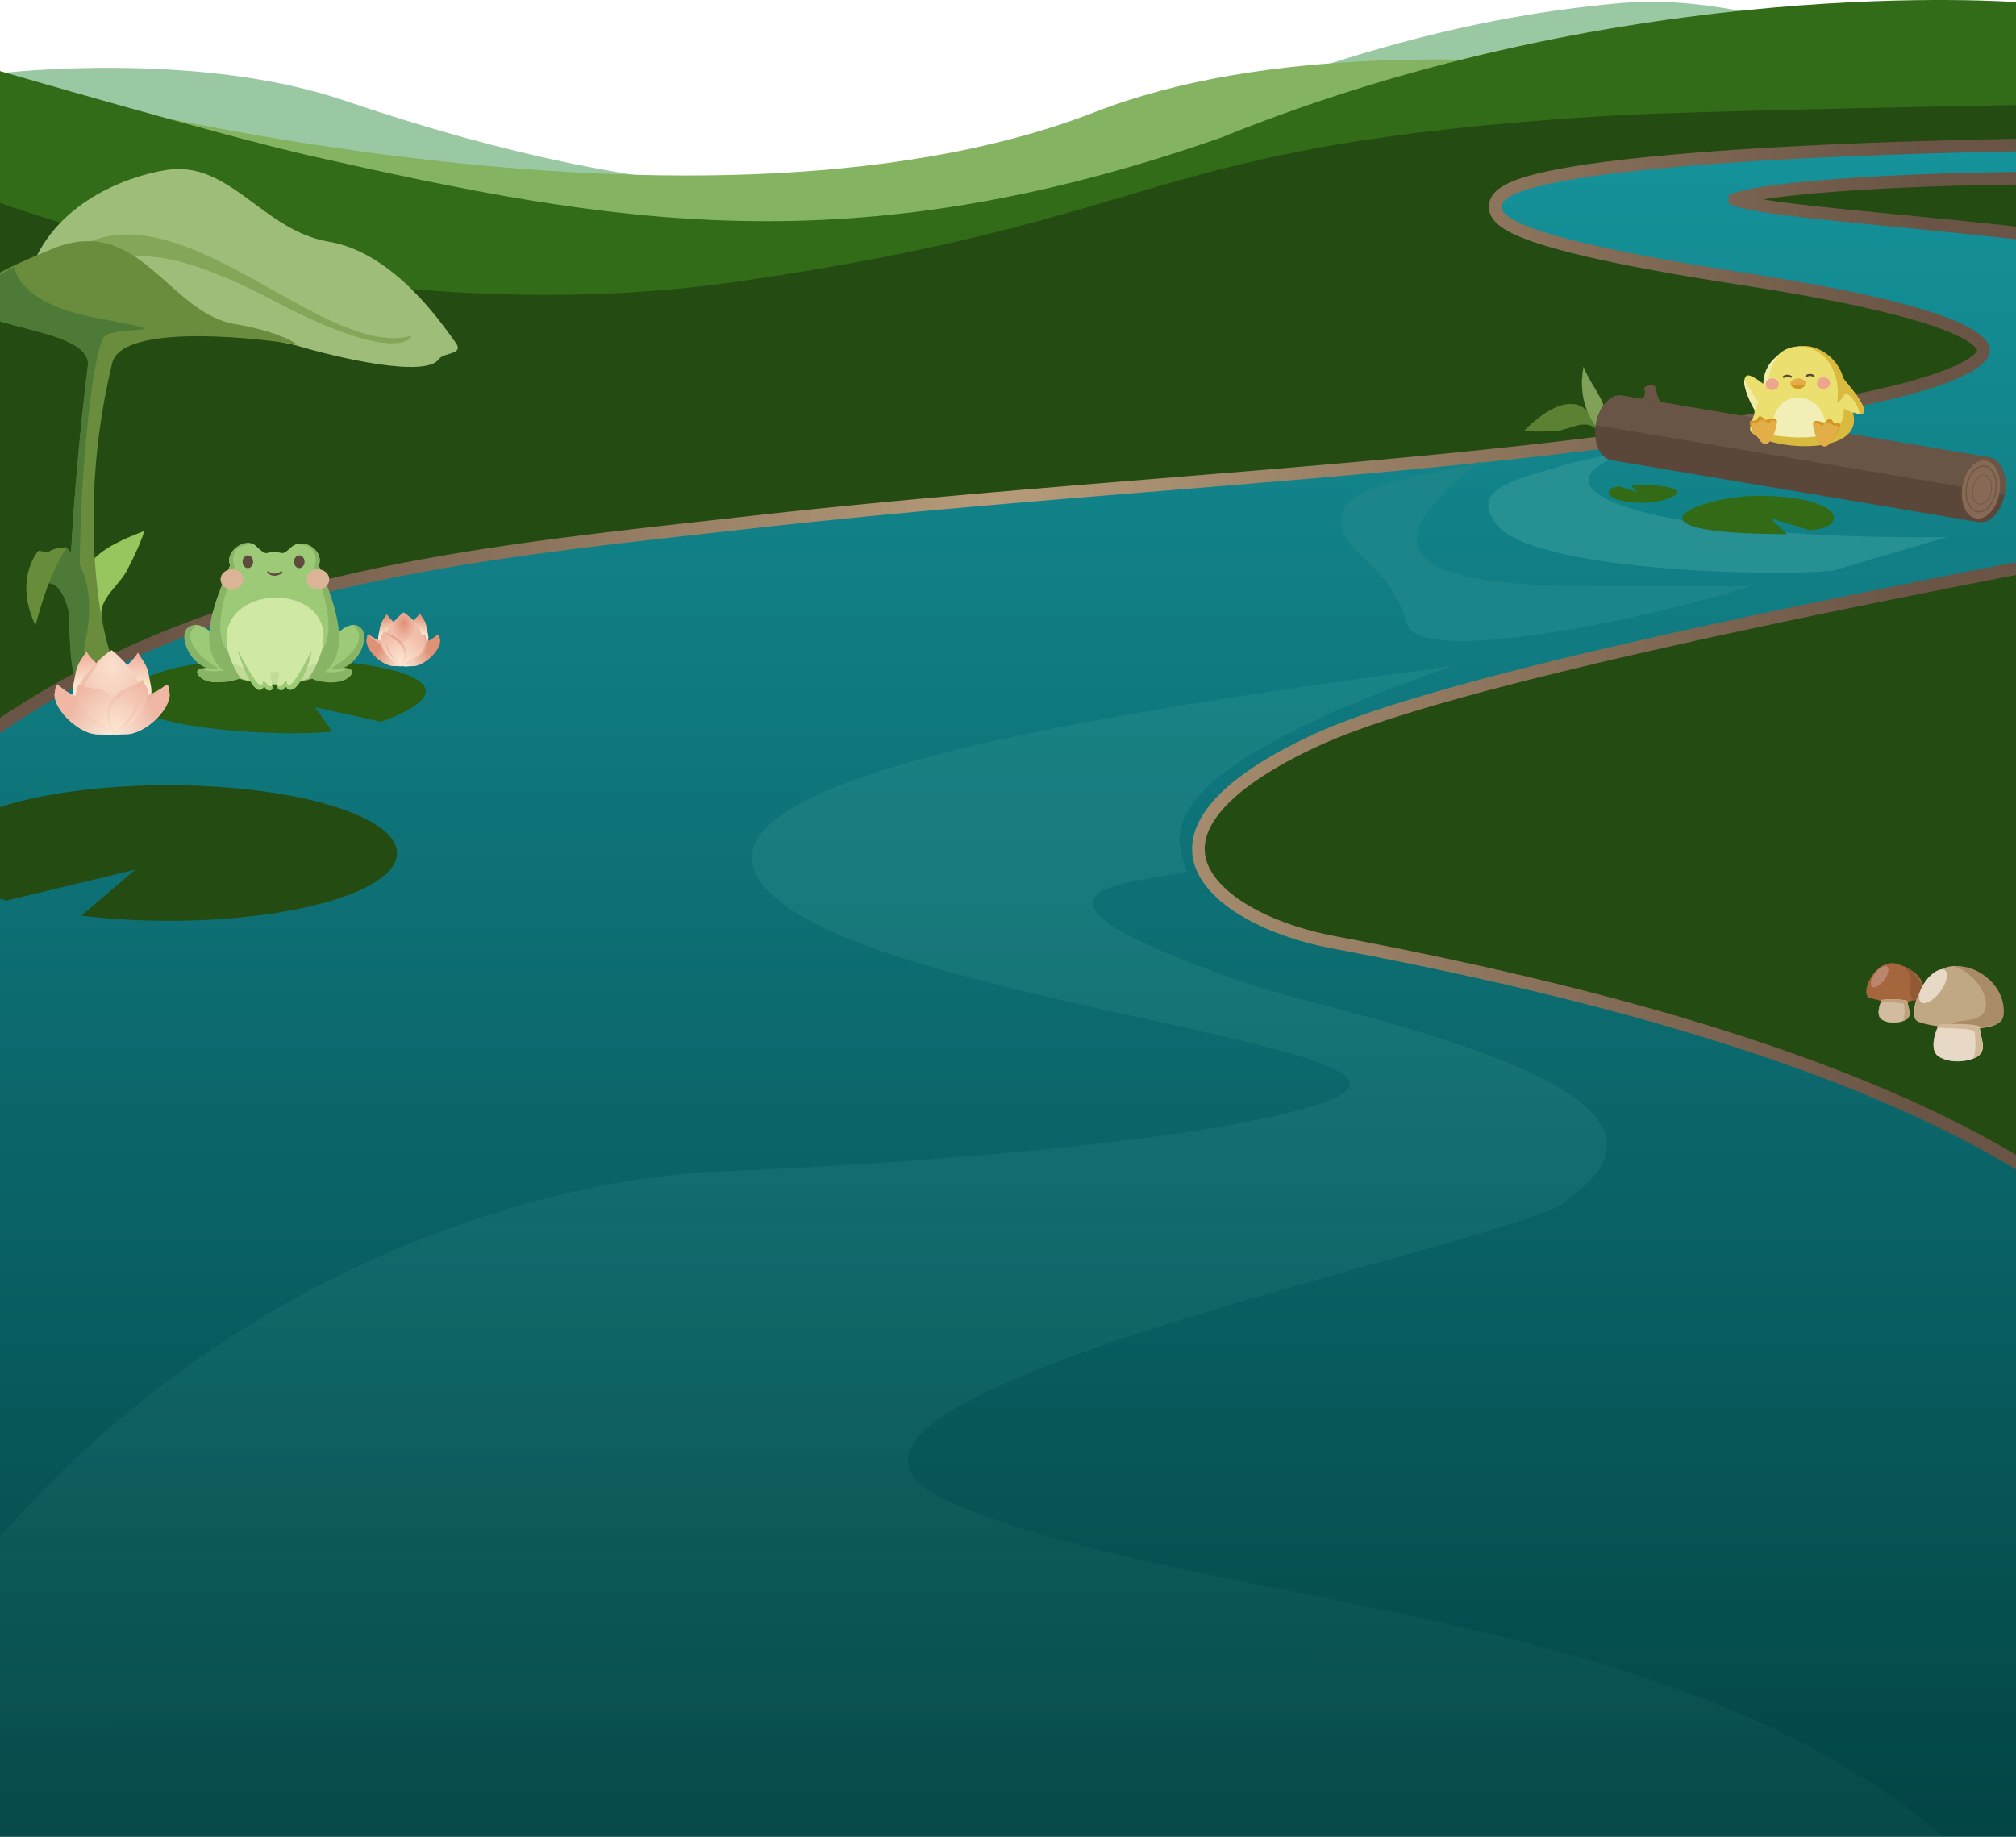 <svg xmlns="http://www.w3.org/2000/svg" fill="none" viewBox="0 0 1440 1312"><g clip-path="url(#a)"><path d="M245.5 71.66C141 36.16 3.5 51.975 3.5 51.975V300.66l1439-14.5V83.66S1282-8.84 1158 2.16c-342.233 30.36-429.132 233.71-912.5 69.5Z" fill="#9AC8A3"/><path d="M782.5 79.89c240.27-93.547 660 17.718 660 17.718V337.16L1 337.161V56.967S489 194.16 782.5 79.889Z" fill="#84B462"/><path d="M872.552 98.15C1164.57-20.33 1441 1.6 1441 1.6V314H-5V49.321s162.869 47.55 228.184 62.282c213.105 48.07 383.991 79.522 649.368-13.453Z" fill="#336C18"/><path d="M1144.86 82.92C1205.94 79.075 1442 75 1442 75v864.5H-5V143.065s256.514 98.295 533.952 57.778c312.551-45.645 282.059-96.901 615.908-117.922Z" fill="#244B11"/><path d="m1626.6 109.373 2.48-6.103-6.59-.093c-154.37-2.195-359.46 2.487-470.8 16.291-27.79 3.445-50.07 7.495-64.3 12.258-6.97 2.333-12.73 5.061-16.08 8.496-1.76 1.804-3.16 4.114-3.32 6.908-.17 2.818.96 5.309 2.62 7.359 3.12 3.871 9.01 7.306 16.92 10.583 8.1 3.36 19.03 6.831 32.99 10.433 27.93 7.209 68.45 15.059 123.74 23.597 86.41 13.342 134.07 25.91 156.78 37.12 5.63 2.78 9.51 5.372 12.02 7.711 2.51 2.341 3.4 4.187 3.63 5.493.4 2.302-1.04 5.667-7.47 10.043-6.09 4.148-15.16 8.115-25.85 11.777-10.62 3.639-22.56 6.883-34.2 9.678-17.9 4.297-34.84 7.476-45.16 9.41-3.13.588-5.65 1.061-7.4 1.416-105.59 21.395-228.63 34.204-358.727 45.407-36.027 3.102-72.599 6.082-109.483 9.087-96.215 7.838-194.559 15.849-290.935 26.671-9.26 1.04-18.496 2.067-27.709 3.09-248.821 27.652-479.624 53.302-658.819 283.488-45.623 58.606-145.727 194.354-235.238 330.396-44.752 68.021-86.906 136.181-118.286 194.861-15.689 29.33-28.722 56.36-38.043 79.86-9.287 23.41-15.03 43.66-15.864 59.31l-.252 4.74H1504.47l.84-3.43 78.06-320 .22-.91-.15-.92c-8.87-51.699-40.9-95.794-86.41-133.335-45.51-37.537-104.83-68.791-168.99-94.815-128.33-52.048-276.96-83.526-375.747-102.253-22.251-4.218-43.361-11.434-60.14-20.86-16.876-9.481-28.834-20.89-33.696-33.223-4.705-11.936-3.102-25.621 9.117-40.912 12.386-15.497 35.526-32.368 73.259-49.702 37.542-17.245 105.657-36.652 188.467-56.471 82.67-19.788 179.59-39.9 274.48-58.614 70.55-13.913 139.95-27.048 201.52-38.701 21.24-4.02 41.55-7.864 60.65-11.503 74.32-14.156 130.67-25.255 152.3-31.529l2.97-.86.26-3.076c1.88-21.8-6.11-40.707-21.09-56.933-14.89-16.118-36.74-29.675-62.96-41.207-52.45-23.068-123.72-38.586-195.89-49.743-66.94-10.349-134.98-16.992-190.01-22.363-4.36-.425-8.63-.842-12.81-1.253-28.58-2.802-52.95-5.283-71.05-7.83-9.05-1.275-16.42-2.551-21.9-3.867-2.69-.646-4.84-1.281-6.47-1.898a36.32 36.32 0 0 1 1.82-.638c6.15-1.976 16.49-3.87 30.22-5.591 27.31-3.422 66.87-6.022 110.2-7.541 86.76-3.042 187.75-1.722 234.86 5.781l5.21.83v-13.664l4.99-12.256Z" fill="url(#b)" stroke="url(#c)" stroke-width="9"/><path d="m1033.04 476.333 4.96-.676c-227.501 78.504-197.501 124.504-190 147.002-27.501 7.5-160.001 10 44.5 80.381 61.999 21.338 344.77 72.96 227 153.62-13.95 27.842-616.508 141.934-438.282 217.5 252.282 107 812.842 52.59 856.782 549.5-373.02 24.52-2214.771 323.51-1563.5-495.5 182.499-229.5 424.476-286.97 540.499-291.5 121.183-4.73 354.823-20.66 434-50.5C1044.5 750.158 661 718.658 562 647.656c-125.476-89.991 250.311-141.228 471.04-171.323Z" fill="url(#d)" fill-opacity=".1"/><path d="M73.25 443.847c-4.923-14.649 10.435-24.131 16.725-35.295 8.149-15.276 12.098-25.848 13.055-29.224-14.728 6.161-69.53 23.832-29.78 64.519Z" fill="#97C65F" stroke="#97C65F" stroke-width=".159"/><path d="M313.616 256.433c-9.585 13.888-72.782-.897-103.183-10.025C99 224.16 68.584 172.07 23 190.16c17.116-43.768 63.955-63.562 95.496-68.697 45.562-7.418 68.798 43.158 116.504 51.197 47.706 8.04 82.528 61.522 90.108 71.547 7.195 9.516-8.163 7.233-11.492 12.226Z" fill="#9EBD78"/><path d="M55.7 176.725c74.575-43.28 176.047 80.687 238.398 63.082-3.01 7.604-26.879 12.931-97.979-24.71-71.099-37.641-98.379-33.585-110.736-29.466L55.7 176.725Z" fill="#83A658"/><path d="M80.153 259.368c-23.668 97.609-10.608 182.072-.746 208.968l-26.883 12.07c-8.412-41.86 3.504-164.8 10.514-221.038-2.34-41.123-169.589-23.675-24.94-81.911 61.954-24.942 82.84 47.458 131.057 54.282 24.647 4.107 39.122 11.329 43.279 14.426-41.486-6.684-126.021-13.4-132.28 13.203Z" fill="#698C3D"/><path d="M10.09 190.629c2.684 12.702 16.645 28.475 58.184 36.349 41.585 7.882 38.976 8.054 28.17 8.766-8.089.533-20.77 1.368-22.944 5.967C61.783 266.5 50.064 423.37 61.856 474.368l-9.485 6.295c-8.411-41.86 3.505-164.8 10.514-221.037-1.917-33.689-142.726-21.573-52.796-68.997Z" fill="#4D7B37" fill-rule="evenodd" clip-rule="evenodd"/><path d="M46.943 390.705c-1.672-1.953-17.61 21.507-19.42 28.674-.06.044-.07.074-.02.082l.02-.082c23.923-17.237 27.39 52.569 25.323 64.224 12-26.489 18.743-71.783-5.903-92.898Z" fill="#4D7B37"/><path d="M34.556 394.512c2.208-2.75 10.604-3.715 12.866-3.297-11.534 18.429-17.084 37.284-22.089 55.401-14.579-30.334-.625-50.39 2.202-53.214l7.021 1.11Z" fill="#678D3A"/><path d="m1178.78 318.16-59.99 13.38c-27.68 9.551-74.45 15.643-47.91 45.053 26.54 29.41 183.47 35.996 237.9 31.094l82.22-24.085c-202 2.558-328.07-34.558-212.22-65.442Z" fill="#269092"/><path d="M1137.93 418.669H1250c-39.73 14.257-235.46 61.694-245.3 26.491-13.7-49-51.7-47.5-45.699-79.5 3.954-21.096 79.959-29.218 98.499-36-94.382 71.919-29.54 89.009 80.43 89.009Z" fill="#1B8589"/><path d="M1276.49 381.5c-125.99 0-64.63-27.34-20.49-27.34 61 0 66 23 36.41 24.522l-27.91-8.522 11.99 11.34Zm-112.35-35.34c56.94 0 29.21 13 9.26 13-27.57 0-29.83-10.936-16.46-11.66l12.62 4.052-5.42-5.392Z" fill="#326A16"/><path d="M1335.18 712.464c-6.32-2.546 3.39-26.617 18.58-24.15C1385 697 1380 726 1335.18 712.464Z" fill="#A5663D" stroke="#A5663D" stroke-width=".324"/><path d="M1362.32 715.011c-3.88-1.432-13.66-1.101-18.06-.756-1.74 3.528-4.17 11.252 0 13.925 5.21 3.343 13.44 2.348 17.22 0 4.73-2.935 1.02-8.969.84-13.169Z" fill="#D1BC9F" stroke="#D1BC9F" stroke-width=".324"/><path d="M1337.25 704.79c-1.79-1.34-.85-5.642 2.11-9.609 2.96-3.966 6.81-6.095 8.61-4.754 1.8 1.34.85 5.642-2.11 9.608-2.96 3.967-6.81 6.096-8.61 4.755Z" fill="#BC856D"/><path d="M1343.69 715.633c5.28.123 15.93.59 16.22 1.475.37 1.102 1.1 9.889-.71 12.142.86-.307 1.64-.669 2.28-1.07 3.78-2.347 2.07-7.957 1.52-9.15-.45-.955-.64-3.077-.68-4.019-3.88-1.432-13.66-1.101-18.06-.756-.19.388-.39.826-.59 1.302.01.025.01.051.02.076Z" fill="#BFA27A" fill-rule="evenodd" clip-rule="evenodd"/><path d="M1366.64 714.873c15.43-2.375 1.81-21.646-6.64-24.873 3.32 5.129 6.04 7.344 4.65 14.37-.74 3.711-.26 8.016 1.99 10.503Z" fill="#905A37" fill-rule="evenodd" clip-rule="evenodd"/><path d="M1430.84 725.785c-1.63 14.533-50.39 8.254-60.68 4.038-10.19-4.169 5.44-43.571 29.89-39.533 24.45 4.038 32.2 22.99 30.79 35.495Z" fill="#C1A884"/><path d="M1413.68 733.507c-6.18-2.281-21.75-1.753-28.76-1.204-2.76 5.617-6.64 17.916 0 22.177 8.3 5.32 21.42 3.73 27.43 0 7.51-4.667 1.64-14.29 1.33-20.973Z" fill="#E8D9C6" stroke="#E8D9C6" stroke-width=".48"/><path d="M1372.18 715.898c-2.86-2.135-1.35-8.985 3.36-15.301 4.71-6.315 10.85-9.705 13.71-7.571 2.86 2.134 1.36 8.985-3.35 15.3-4.72 6.316-10.85 9.706-13.72 7.572Z" fill="#E8D9C6"/><path d="M1395.23 690.248c19.59 5.074 35.2 35.582 11.12 38.348-9.41 1.081-12.74 2.192-12.3 3.192 9.1-.13 35.53 6.412 37.04-6.819 2.21-19.182-17.12-36.445-35.86-34.721Z" fill="#A98C65" fill-rule="evenodd" clip-rule="evenodd"/><path d="M1384.2 734.089c8.5.199 25.63.957 26.1 2.393.59 1.788 1.77 16.048-1.15 19.698 11.29-3.981 5.37-14.205 5.02-23.098-6.25-2.324-21.98-1.786-29.06-1.227-.31.625-.63 1.332-.94 2.1l.03.134Z" fill="#D0B898" fill-rule="evenodd" clip-rule="evenodd"/><path d="M1140.68 306.894c-8.18-8.508-19-.271-28.4.719-12.56.993-20.75.413-23.28 0 9.84-10.448 41-36.453 51.68-.719Z" fill="#5D8133" stroke="#678D3A" stroke-width=".187"/><path d="M1131.15 262.16c-4.87 25.099 6.9 41.791 13.4 47l4.45-7.218c-1-6.267-3.11-11.648-4.06-13.534-3.75-9.274-10.27-16.648-13.79-26.248Z" fill="#80A157" stroke="#80A157" stroke-width=".113"/><path d="m1420.98 326.756-262.53-44.251-.01.005c-8.14-1.178-16.41 7.973-18.54 20.595-2.13 12.621 2.69 23.978 10.77 25.535l-.01.066 263.06 44.339.01-.075c8.08 1.008 16.24-8.099 18.35-20.621 2.11-12.522-2.61-23.8-10.58-25.497v-.008l-.31-.054-.11-.018c-.03-.005-.06-.011-.1-.016Z" fill="#5B4739" fill-rule="evenodd" clip-rule="evenodd"/><path d="m1139.81 303.659 292.17 49.245c.03-.183.07-.367.1-.551 2.11-12.523-2.61-23.8-10.58-25.497v-.008l-.32-.054-.1-.018c-.03-.006-.07-.011-.1-.016l-262.54-44.251v.005c-8.15-1.178-16.42 7.973-18.54 20.595l-.09.55Z" fill="#695546" fill-rule="evenodd" clip-rule="evenodd"/><path d="M1411.47 370.323c-7.31-1.232-11.67-11.484-9.75-22.899 1.93-11.415 9.41-19.671 16.72-18.439 7.31 1.231 11.67 11.484 9.75 22.899-1.93 11.415-9.41 19.67-16.72 18.439Z" fill="#876A55"/><path d="M1182.94 278.169c.58 4.612 2.44 7.935 3.3 9.02l-15.16-2.556c4.63.781 4.14-4.944 3.31-7.904 2.61-1.442 7.96-3.173 8.55 1.44Z" fill="#695546"/><path d="M1247.61 268.433c-4.96 3.436 2.3 18.491 6.55 25.589l7.84-17.862c-2.9-2.249-11.85-9.545-14.39-7.727Z" fill="#EBDF6F"/><path d="M1330.4 295.166c3.9-4.152-9.79-19.961-15.73-26.397l-5.1 19.651c3.39 1.809 18.84 8.931 20.83 6.746Z" fill="#EBDF6F" stroke="#EBDF6F" stroke-linecap="round" stroke-width=".42"/><path d="M1285.44 247.523c-19.98.956-21.46 18.629-26.28 27.855l-5.76 11.39v9.106c-1.31 3.139-4.55 10.256-2.26 12.768 10 8.581 30.83 7.326 41.22 7.326 9.53 0 13.06-1.556 20.63-3.314 4.2-1.972 12.92-14.768 10.1-25.886-1.69-6.639-3.15-9.455-10.1-22.187-1.88-3.457-9.49-17.921-27.55-17.058Z" fill="#EBDF6F" stroke="#EBDF6F" stroke-width=".42"/><path d="M1288.88 275.865c-2.55 2.472-5.77 2.693-8.92.178-1.04-.83-.27-2.239 1.12-2.251l6.55-.055c1.31-.01 2.14 1.262 1.25 2.128Z" fill="#D39724"/><path d="M1246 271.16c-1.14 5.652 5.37 18.996 7.5 22l2.21-5.963c-2.78-4.368-9.76-15.766-9.71-16.037Z" fill="#F3ECA8"/><path d="M1289.3 272.446c-3.06-2.706-6.7-2.726-9.95.474-.94.918-.05 2.266 1.33 2.185l7.53-.439c1.31-.077 2.02-1.393 1.09-2.22Z" fill="#E3AE47" stroke="#E3AE47" stroke-linecap="round" stroke-width=".42"/><path d="M1279.25 269.098c-.96-.56-3.34-1.31-5.19.175m21.35-.743c-.95-.56-3.34-1.309-5.19.177" stroke="#5B4739" stroke-linecap="round" stroke-width="1.46"/><path d="M1302.65 277.813c-2.6.089-4.77-1.705-4.85-4.007-.08-2.301 1.96-4.238 4.56-4.326 2.6-.088 4.77 1.706 4.85 4.007.08 2.301-1.96 4.238-4.56 4.326Z" fill="#EDA58D"/><path d="M1307.51 314.9c-3.23-14.07-6.25-31.791-24.63-30.718-15.78.922-17.98 18.704-17.93 30.08 13.29 3.188 28.99 2.387 42.56.638Z" fill="#F1EFB5" fill-rule="evenodd" clip-rule="evenodd"/><path d="M1287 247.16c18.57 2.638 27.66 20.047 25.44 38.887-.61 5.187 2.83-2.04 9.39-9.245-2.23-2.672-3.33-3.642-5.33-7.142-3.17-12.46-16.12-23.362-29.5-22.5Zm-36.08 60.892c.11.341.28.643.49.898 14.47 13.345 80.86 16.811 72.09-14.29-1.82-.099-6.65-3.787-6.58-2.096.18 5.252 1.05 29.857-66 15.488Z" fill="#D9BA3F" fill-rule="evenodd" clip-rule="evenodd"/><path d="M1251.25 300.483c-4.38-.039 2.65 10.114 6.7 15.195 7.24 6.545 11.13-11.516 11.3-13.658.49-6.218-7.53-1.083-8.64-2.253-1.73-1.829-2.26-2.291-3.92-2.034-1.65.257.02 2.799-5.44 2.75Z" fill="#E3AE47"/><path d="M1256.59 313.925c-4.04-5.35-9.26-13.477-5.34-13.442 5.75 1.785 3.07-7.323 9.36-.716 1.54 1.621 7.53-4.131 8.61 1.614-.81-.55-1.83-.895-2.61-1.12-1.6-.458-2.95 3.122-4.68 1.291-3.97-4.198-4.88.756-9.37.716-3.5-.031.3 6.458 4.03 11.657Z" fill="#D39724" fill-rule="evenodd" clip-rule="evenodd"/><path d="M1313.02 302.316c4.38-.039-2.65 10.113-6.7 15.194-7.24 6.545-11.13-11.516-11.3-13.658-.49-6.218 7.53-1.083 8.64-2.252 1.73-1.829 2.26-2.292 3.92-2.035 1.65.257-.02 2.8 5.44 2.751Z" fill="#E3AE47"/><path d="M1307.68 315.757c4.04-5.35 9.26-13.477 5.34-13.442-5.75 1.785-3.07-7.323-9.36-.716-1.54 1.621-7.52-4.131-8.61 1.614.81-.55 1.83-.895 2.61-1.12 1.6-.458 2.96 3.123 4.68 1.291 3.97-4.198 4.88.756 9.37.716 3.5-.031-.3 6.458-4.03 11.657Z" fill="#D39724" fill-rule="evenodd" clip-rule="evenodd"/><path d="m1259.5 274.16 3.49 3.618c-.32-6.147 1.07-18.344 9.01-25.118-9.38 5.322-12.5 14.808-12.5 21.5Z" fill="#F3ECA8" fill-rule="evenodd" clip-rule="evenodd"/><path d="M1265.99 278.653c-2.6.088-4.77-1.706-4.85-4.007-.08-2.301 1.97-4.238 4.56-4.326 2.6-.088 4.77 1.706 4.85 4.007.08 2.301-1.96 4.238-4.56 4.326Z" fill="#EDA58D"/><path d="M1319.44 273.969c1.34 1.577 19.56 23.191 9.09 21.412-4.44-14.407-12.48-16.331-16-15.458l6.91-5.954Z" fill="#D9BA3F" fill-rule="evenodd" clip-rule="evenodd"/><path d="M1404.75 347.446c-.76 4.547-.25 8.843 1.17 12.108 1.42 3.271 3.72 5.45 6.51 5.918 2.79.468 5.68-.843 8.08-3.472 2.41-2.625 4.29-6.521 5.05-11.068.77-4.547.26-8.844-1.16-12.109-1.42-3.27-3.72-5.449-6.51-5.917-2.8-.468-5.68.843-8.09 3.472-2.4 2.625-4.28 6.52-5.05 11.068Z" stroke="#5B4739" stroke-opacity=".5" stroke-width=".924"/><path d="M1409.12 348.6c-.48 2.902-.16 5.644.75 7.728.9 2.087 2.37 3.478 4.15 3.777 1.78.299 3.62-.538 5.16-2.216 1.54-1.675 2.74-4.161 3.22-7.063.49-2.903.16-5.645-.74-7.728-.91-2.088-2.37-3.479-4.16-3.777-1.78-.299-3.62.538-5.16 2.216-1.53 1.675-2.73 4.161-3.22 7.063Z" stroke="#5B4739" stroke-opacity=".5" stroke-width=".59"/><path d="M284 455.926c-1.148 7.491-.235 11.757 1.153 18.822 6.153-1.624 22.933-8.987 20.603-21.467-1.805-9.663-1.418-8.221-5.954-15.308-3.936 6.764-14.926 12.24-15.802 17.953Z" fill="url(#e)"/><path d="M292.086 456.492c1.148 7.49.235 11.756-1.153 18.821-6.153-1.623-22.933-8.987-20.603-21.466 1.805-9.664 1.418-8.221 5.954-15.308 3.936 6.764 14.926 12.239 15.802 17.953Z" fill="url(#f)"/><path d="M261.805 457.432c0 7.828 11.812 18.285 19.64 18.285 7.829 0 8 1.733 8-6.095 0-7.829-5.637-9.781-13.465-9.781-14.175-3.739-12.678-11.481-14.175-2.409Z" fill="url(#g)"/><path d="M261.805 457.432c0 7.828 11.812 18.285 19.64 18.285 7.829 0 8 1.733 8-6.095 0-7.829-5.637-9.781-13.465-9.781-14.175-3.739-12.678-11.481-14.175-2.409Z" fill="url(#h)"/><path d="M302.403 458.94c0 7.829-8.079 3.827-14.174 16.443-6.52-16.017-14.174-8.614-14.174-16.443 0-7.828 8.221-16.725 14.174-21.545 6.379 3.686 14.174 13.717 14.174 21.545Z" fill="url(#i)"/><path d="M302.561 457.664c.85 9.213-9.087 8.463-12.206 14.032 3.671-8.646 10.773-4.645 10.773-12.473 0-7.828-4.804-12.899-8.631-18.852 5.67 5.811 8.221 9.213 10.064 17.293Z" fill="#EEC1A9"/><path d="M314.312 457.51c0 7.828-11.812 18.285-19.64 18.285-7.829 0-8 1.733-8-6.095 0-7.829 5.637-9.781 13.466-9.781 14.174-3.739 12.677-11.481 14.174-2.409Z" fill="url(#j)"/><path d="M314.312 457.51c0 7.828-11.812 18.285-19.64 18.285-7.829 0-8 1.733-8-6.095 0-7.829 5.637-9.781 13.466-9.781 14.174-3.739 12.677-11.481 14.174-2.409Z" fill="url(#k)"/><path d="M304.391 456.84c1.723 6.543-7.581 15.502-13.032 16.938-5.451 1.436-5.189 2.916-6.912-3.627-1.723-6.542 4.111-13.538 9.561-14.974 13.845-1.215 7.344-5.644 10.383 1.663Z" fill="url(#l)"/><path d="M263.426 453.27c7.44 9.097 20.195 9.629 23.813 22.112 2.714-16.216-14.511-14.391-23.813-22.112Z" fill="#EAB29F"/><path d="M272.337 454.28c-2.925 5.595 4.525 16.117 9.607 18.773 5.082 2.656 4.546 3.954 7.47-1.642 2.925-5.596-1.486-13.46-6.568-16.117-13.367-4.51-6.148-6.991-10.509-1.014Z" fill="url(#m)"/><path d="M274.243 451.32a.515.515 0 0 0-.011.042c-.156.576-.539 1.569-1.637 3.078-.678 1.312-.765 2.934-.409 4.7.359 1.773 1.159 3.665 2.214 5.476 2.115 3.633 5.211 6.876 7.684 8.169.925.483 1.672.926 2.278 1.285.23.136.44.261.633.371.353.203.64.355.887.454.247.099.435.137.591.129.287-.014.579-.19 1.007-.797.426-.603.931-1.55 1.666-2.956 1.404-2.687 1.06-5.948-.289-8.895-1.345-2.938-3.666-5.506-6.131-6.802-5.811-1.963-7.771-3.554-8.483-4.254Z" stroke="#C88181" stroke-opacity=".02" stroke-width=".606"/><path d="M274.199 451.145c8.301 6.015 17.911 10.358 13.324 22.253-.359.931-.85 2.411-.85 2.411 3.995-4.902 4.846-10.998.85-16.301-3.414-4.531-8.599-5.643-13.324-8.363Z" fill="url(#n)"/><path d="M303.398 452.844c-.229 2.682.926 4.962.283 7.654-1.932 8.081-10.681 10.662-16.017 15.166 5.836-3.004 15.43-6.73 16.868-15.025.478-2.769-.583-5.123-1.134-7.795Z" fill="url(#o)"/><path d="M288.476 476.518c-5.438-4.374-10.866-10.049-12.566-17.01.507 7.406 6.357 13.596 12.566 17.01Z" fill="url(#p)"/><path d="M237.368 522.479C196.001 527.572 56 518.161 100.5 486.66c44.5-31.5 290-14.5 171.674 28.878L225 505.16l12.368 17.319Z" fill="#2A5C12"/><path d="M86.428 493.397c1.8 11.733.369 18.416-1.804 29.483-9.64-2.543-35.923-14.078-32.273-33.625 2.827-15.138 2.22-12.878 9.325-23.979 6.165 10.595 23.38 19.172 24.752 28.121Z" fill="url(#q)"/><path d="M73.755 494.288c-1.8 11.733-.368 18.416 1.805 29.482 9.639-2.543 35.923-14.078 32.272-33.625-2.826-15.137-2.22-12.877-9.325-23.978-6.165 10.595-23.38 19.172-24.752 28.121Z" fill="url(#r)"/><path d="M121.19 495.763c0 12.262-18.502 28.641-30.765 28.641-12.262 0-12.53 2.715-12.53-9.547s8.83-15.32 21.092-15.32c22.203-5.857 19.858-17.984 22.203-3.774Z" fill="url(#s)"/><path d="M121.19 495.763c0 12.262-18.502 28.641-30.765 28.641-12.262 0-12.53 2.715-12.53-9.547s8.83-15.32 21.092-15.32c22.203-5.857 19.858-17.984 22.203-3.774Z" fill="url(#t)"/><path d="M57.591 498.119c0 12.262 12.655 5.995 22.203 25.755 10.213-25.089 22.202-13.493 22.202-25.755 0-12.262-12.877-26.199-22.202-33.748-9.992 5.773-22.203 21.486-22.203 33.748Z" fill="url(#u)"/><path d="M66.5 514.66c-10.244-24.134-12.726-15.538 6.618-45.629-25.081 25.709-18.573 24.28-6.618 45.629Z" fill="#EEC1A9"/><path d="M38.943 495.876c0 12.263 18.502 28.642 30.764 28.642 12.263 0 12.531 2.715 12.531-9.547 0-12.263-8.83-15.32-21.092-15.32-22.203-5.858-19.858-17.984-22.203-3.775Z" fill="url(#v)"/><path d="M38.943 495.876c0 12.263 18.502 28.642 30.764 28.642 12.263 0 12.531 2.715 12.531-9.547 0-12.263-8.83-15.32-21.092-15.32-22.203-5.858-19.858-17.984-22.203-3.775Z" fill="url(#w)"/><path d="M54.486 494.827c-2.7 10.249 11.875 24.283 20.413 26.532 8.538 2.249 8.127 4.568 10.826-5.681 2.7-10.248-6.438-21.207-14.976-23.455-21.687-1.904-11.503-8.842-16.263 2.604Z" fill="url(#x)"/><path d="M118.652 489.234c-10.746 13.143-32.218 17.093-37.3 34.636-3.762-22.469 23.831-23.453 37.3-34.636Z" fill="#EAB29F"/><path d="M104.695 490.821c4.581 8.765-7.088 25.245-15.048 29.406-7.96 4.161-7.12 6.193-11.702-2.572-4.581-8.765 2.328-21.084 10.289-25.245 20.937-7.065 9.63-10.951 16.461-1.589Z" fill="url(#y)"/><path d="M101.841 485.713c.026.125.06.284.112.476.236.872.823 2.407 2.537 4.759 1.104 2.122 1.237 4.729.67 7.533-.567 2.809-1.833 5.796-3.494 8.649-3.326 5.713-8.204 10.832-12.13 12.884a73.025 73.025 0 0 0-3.552 2.004c-.362.215-.694.412-1 .587-.554.318-1.016.563-1.42.725-.402.161-.732.233-1.023.218-.563-.028-1.078-.384-1.758-1.347-.679-.961-1.477-2.461-2.625-4.657-2.245-4.295-1.685-9.483.447-14.138 2.128-4.649 5.804-8.72 9.723-10.775 10.075-3.401 12.722-6.077 13.513-6.918Z" stroke="#C88181" stroke-opacity=".02" stroke-width=".48"/><path d="M101.777 485.91c-7.652 7.371-21.198 11.044-23.534 22.869-1.078 5.453 2.324 10.729 3.996 15.763-4.798-5.885-7.3-12.959-4.44-20.204 4.108-10.406 15.094-13.313 23.978-18.428Z" fill="url(#z)"/><path d="M56.039 488.57c.357 4.201-1.452 7.774-.444 11.99 3.196 13.375 18.41 13.397 25.088 23.756 0 0-1.601-1.116-2.664-1.776-9.442-5.859-21.464-8.534-23.757-21.758-.75-4.335.91-8.027 1.777-12.212Z" fill="url(#A)"/><path d="M79.407 525.652c8.652-6.959 16.983-15.567 19.683-26.644-.809 11.823-9.688 21.15-19.683 26.644Z" fill="url(#B)"/><path d="M58.131 653.995c37.432 4.609 79.264 4.932 117.373.906 38.11-4.027 69.777-12.115 88.852-22.694 19.075-10.579 24.196-22.895 14.37-34.555-9.826-11.66-33.899-21.832-67.543-28.542-33.645-6.709-74.46-9.477-114.52-7.765-40.06 1.711-76.506 7.78-102.26 17.027-25.754 9.248-38.978 21.013-37.105 33.013 1.874 12 18.712 23.377 47.244 31.923l92.12-22.148-38.53 32.835Z" fill="#244B11"/><path d="M258.847 452.446c-5.829-22.508-44.363 24.265-24.883 28.438 3.554.762 29.792-9.479 24.883-28.438Z" fill="#9CCA77"/><path d="M251.098 478.746c-2.088-2.565-7.802-1.499-15.528-1.499-46.246 0 14.43 14.913 15.528 1.499Z" fill="#9CCA77"/><path d="M251.892 446.555c11.672 8.499-.573 22.655-15.134 30.605 17.742 6 33.742-30.605 15.134-30.605Z" fill="#88B465" fill-rule="evenodd" clip-rule="evenodd"/><path d="M226 479.16c13.367 2.361 20.127.346 22.601-1.805 2.145.503 3.833 2.259 2.394 4.445-8.055 12.249-44.606 1.331-24.995-2.64Z" fill="#88B465" fill-rule="evenodd" clip-rule="evenodd"/><path d="M133.598 452.446c5.829-22.508 44.365 24.265 24.884 28.438-3.555.762-29.793-9.479-24.884-28.438Z" fill="#9CCA77"/><path d="M141.452 481.803c-4.277-6.507 13.437-4.556 15.42-4.556 31.886 0-5.87 19.076-15.42 4.556Z" fill="#9CCA77"/><path d="M140.557 446.555c-11.557 7.605.573 22.655 15.134 30.605-19.691 5.001-34.169-31.928-15.134-30.605Z" fill="#88B465" fill-rule="evenodd" clip-rule="evenodd"/><path d="M165.94 478.122c-13.24 2.318-19.629 1.375-22.091-.767-2.146.502-3.835 2.259-2.397 4.446 7.048 12.359 50.548.859 24.488-3.679Z" fill="#88B465" fill-rule="evenodd" clip-rule="evenodd"/><path d="M227.647 404.032c4.317-10.358-10.533-20.287-19.128-13.627-1.89 1.609-5.332 5.417-7.618 4.571-4.333-1.151-8.463-.48-9.987 0-2.285.846-5.727-2.962-7.617-4.571-7.405-7.949-23.039 3.577-18.875 13.289C113 517.66 281.5 515.16 227.647 404.032Z" fill="#9CCA77"/><path d="M224.567 404.88c1.975-5.36 2.082-16.081-12.949-16.081a.333.333 0 0 1-.016-.024c8.584-3.073 19.823 6.191 16.045 15.258 14.146 32.281 31.853 81.127-21.575 83.764-.409-3.781-.183-7.436.298-10.213 38.473-6.877 30.485-38.934 18.197-72.704Zm-57.107-.001c-1.975-5.36-2.082-16.081 12.95-16.081a.42.42 0 0 1 .015-.022c-8.583-3.077-19.828 6.188-16.049 15.256-14.146 32.283-32.876 78.628 21.579 83.764.409-3.781.184-7.436-.298-10.213-38.473-6.877-30.485-38.934-18.197-72.704Z" fill="#88B465" fill-rule="evenodd" clip-rule="evenodd"/><path d="M177.044 405.809c2.083 0 3.771-2.046 3.771-4.571 0-2.524-1.688-4.57-3.771-4.57-2.082 0-3.771 2.046-3.771 4.57 0 2.525 1.689 4.571 3.771 4.571Zm36.715 0c2.082 0 3.771-2.046 3.771-4.571 0-2.524-1.689-4.57-3.771-4.57-2.083 0-3.771 2.046-3.771 4.57 0 2.525 1.688 4.571 3.771 4.571Zm-12.914 3.98c-4.294 2.63-7.598 1.049-9.156 0-1.43-.954-.665-2.123 0-1.656 1.558 1.049 4.608 2.98 9.156 0 .665-.467 1.461.761 0 1.656Z" fill="#5F4B3D"/><path d="M227.106 421.045c4.487 0 8.125-3.221 8.125-7.194 0-3.974-3.638-7.195-8.125-7.195s-8.125 3.221-8.125 7.195c0 3.973 3.638 7.194 8.125 7.194Zm-61.446 0c4.487 0 8.125-3.221 8.125-7.194 0-3.974-3.638-7.195-8.125-7.195-4.488 0-8.125 3.221-8.125 7.195 0 3.973 3.637 7.194 8.125 7.194Z" fill="#DBB396"/><path d="M220.409 484.551c-14.563 5.817-34.272 5.658-48.751-.3-48.501-75.589 99.53-77.416 48.751.3Z" fill="#CFE8A4" fill-rule="evenodd" clip-rule="evenodd"/><path d="M220.415 484.547c2.047-3.133 3.979-6.773 5.579-10.703-25.721 10.608-44.546 5.833-59.642.04 1.518 3.79 3.352 7.309 5.312 10.363 14.477 5.959 34.189 6.116 48.751.3Z" fill="#B7CF8C" fill-opacity=".5" fill-rule="evenodd" clip-rule="evenodd"/><path d="m182 489.66-13.559-26.719 23.464 10.1 2.595 17.619-12.5-1Zm28.5 0 13.559-26.719-23.464 10.1L198 490.66l12.5-1Z" fill="#CFE8A4"/><path d="M187.77 491.726c.399-.919 1.209-1.319 1.799-.205 1.455 3.004 6.223 1.976 4.931-1.361-3.354 1.386-3.671-2.763-5.846-3.348-2.199-.592.613 2.454-2.709 2.454-3.03 0-12.425-17.858-15.98-24.629.837 4.722 11.035 34.523 17.805 27.089Zm22.914-.205c-1.312 1.16-4.966 2.21-5.797-.033-.367-.981-1.223-.88-1.706.033-1.456 3.007-6.181 1.139-4.639-1.699 2.057.852 2.863-.25 3.679-1.366.516-.706 1.036-1.417 1.879-1.644 2.199-.592-.613 2.454 2.708 2.454 3.031 0 12.426-17.858 15.981-24.629-1.386 7.794-5.91 21.407-12.105 26.884Z" fill="#9CCA77" fill-rule="evenodd" clip-rule="evenodd"/></g><defs><linearGradient id="b" x1="632.627" x2="632.627" y1="107.16" y2="1324.16" gradientUnits="userSpaceOnUse"><stop stop-color="#15929A"/><stop offset="1" stop-color="#034444"/></linearGradient><linearGradient id="c" x1="1371.5" x2="103.5" y1="770.16" y2="767.66" gradientUnits="userSpaceOnUse"><stop stop-color="#6A5445"/><stop offset=".521" stop-color="#B59B79"/><stop offset="1" stop-color="#6A5445"/></linearGradient><linearGradient id="d" x1="882.097" x2="882.5" y1="639.046" y2="1636.16" gradientUnits="userSpaceOnUse"><stop stop-color="#78D2C1"/><stop offset="1" stop-color="#78D2C1" stop-opacity="0"/></linearGradient><linearGradient id="e" x1="299.714" x2="297.729" y1="439.522" y2="451.995" gradientUnits="userSpaceOnUse"><stop stop-color="#E09277"/><stop offset="1" stop-color="#FAE6CE"/></linearGradient><linearGradient id="f" x1="276.372" x2="278.357" y1="440.087" y2="452.56" gradientUnits="userSpaceOnUse"><stop stop-color="#E09277"/><stop offset="1" stop-color="#FAE6CE"/></linearGradient><linearGradient id="g" x1="270.248" x2="288.249" y1="463.047" y2="474.387" gradientUnits="userSpaceOnUse"><stop offset=".04" stop-color="#E09277"/><stop offset=".943" stop-color="#F7E7D8"/></linearGradient><linearGradient id="h" x1="270.248" x2="288.249" y1="463.047" y2="474.387" gradientUnits="userSpaceOnUse"><stop offset=".04" stop-color="#E09277"/><stop offset=".943" stop-color="#F7E7D8"/></linearGradient><linearGradient id="j" x1="305.869" x2="287.868" y1="463.126" y2="474.465" gradientUnits="userSpaceOnUse"><stop offset=".04" stop-color="#E09277"/><stop offset=".943" stop-color="#F7E7D8"/></linearGradient><linearGradient id="k" x1="305.869" x2="287.868" y1="463.126" y2="474.465" gradientUnits="userSpaceOnUse"><stop offset=".04" stop-color="#E09277"/><stop offset=".943" stop-color="#F7E7D8"/></linearGradient><linearGradient id="n" x1="282.291" x2="282.291" y1="451.145" y2="475.809" gradientUnits="userSpaceOnUse"><stop stop-color="#E09277"/><stop offset="1" stop-color="#F0BFAF" stop-opacity="0"/></linearGradient><linearGradient id="o" x1="296.158" x2="296.158" y1="452.844" y2="475.664" gradientUnits="userSpaceOnUse"><stop stop-color="#E09277"/><stop offset="1" stop-color="#F2D1BF"/></linearGradient><linearGradient id="p" x1="283.334" x2="281.052" y1="460.659" y2="475.366" gradientUnits="userSpaceOnUse"><stop stop-color="#E09277"/><stop offset="1" stop-color="#F1BCA9" stop-opacity="0"/></linearGradient><linearGradient id="q" x1="61.815" x2="64.923" y1="467.701" y2="487.24" gradientUnits="userSpaceOnUse"><stop stop-color="#F1B09E"/><stop offset="1" stop-color="#FAE6CE"/></linearGradient><linearGradient id="r" x1="98.368" x2="95.26" y1="468.592" y2="488.13" gradientUnits="userSpaceOnUse"><stop stop-color="#F1B09E"/><stop offset="1" stop-color="#FAE6CE"/></linearGradient><linearGradient id="s" x1="107.965" x2="79.768" y1="504.559" y2="522.322" gradientUnits="userSpaceOnUse"><stop stop-color="#EFB7A4"/><stop offset=".943" stop-color="#F7E7D8"/></linearGradient><linearGradient id="t" x1="107.965" x2="79.768" y1="504.559" y2="522.322" gradientUnits="userSpaceOnUse"><stop stop-color="#EFB7A4"/><stop offset=".943" stop-color="#F7E7D8"/></linearGradient><linearGradient id="v" x1="52.167" x2="80.365" y1="504.673" y2="522.435" gradientUnits="userSpaceOnUse"><stop stop-color="#EFB7A4"/><stop offset=".943" stop-color="#F7E7D8"/></linearGradient><linearGradient id="w" x1="52.167" x2="80.365" y1="504.673" y2="522.435" gradientUnits="userSpaceOnUse"><stop stop-color="#EFB7A4"/><stop offset=".943" stop-color="#F7E7D8"/></linearGradient><linearGradient id="z" x1="89.103" x2="89.103" y1="485.91" y2="524.542" gradientUnits="userSpaceOnUse"><stop stop-color="#F0BFAF"/><stop offset="1" stop-color="#F0BFAF" stop-opacity="0"/></linearGradient><linearGradient id="A" x1="67.323" x2="67.323" y1="488.57" y2="524.316" gradientUnits="userSpaceOnUse"><stop stop-color="#F4B59C"/><stop offset="1" stop-color="#F1C4B2" stop-opacity="0"/></linearGradient><linearGradient id="B" x1="87.462" x2="91.035" y1="500.811" y2="523.849" gradientUnits="userSpaceOnUse"><stop stop-color="#F1BCA9"/><stop offset="1" stop-color="#F1BCA9" stop-opacity="0"/></linearGradient><radialGradient id="i" cx="0" cy="0" r="1" gradientTransform="matrix(-.142 30.191 -22.531 -.106 288.371 445.191)" gradientUnits="userSpaceOnUse"><stop stop-color="#E09277"/><stop offset=".4" stop-color="#F1BEAB"/></radialGradient><radialGradient id="l" cx="0" cy="0" r="1" gradientTransform="matrix(17.454 -15.135 20.814 24.003 287.272 472.552)" gradientUnits="userSpaceOnUse"><stop stop-color="#FCE5D0"/><stop offset="1" stop-color="#EFB7A4"/></radialGradient><radialGradient id="m" cx="0" cy="0" r="1" gradientTransform="rotate(-128.137 258.074 166.885) scale(23.137 30.117)" gradientUnits="userSpaceOnUse"><stop stop-color="#FCE5D0"/><stop offset="1" stop-color="#EFB7A4"/></radialGradient><radialGradient id="u" cx="0" cy="0" r="1" gradientTransform="rotate(89.731 -199.627 278.264) scale(47.292 35.292)" gradientUnits="userSpaceOnUse"><stop stop-color="#FADFCC"/><stop offset="1" stop-color="#F1BEAB"/></radialGradient><radialGradient id="x" cx="0" cy="0" r="1" gradientTransform="rotate(-139.07 137.573 244.552) scale(36.186 49.766)" gradientUnits="userSpaceOnUse"><stop stop-color="#FCE5D0"/><stop offset="1" stop-color="#EFB7A4"/></radialGradient><radialGradient id="y" cx="0" cy="0" r="1" gradientTransform="matrix(22.381 -28.505 37.105 29.133 83.003 520.031)" gradientUnits="userSpaceOnUse"><stop stop-color="#FCE5D0"/><stop offset="1" stop-color="#EFB7A4"/></radialGradient><clipPath id="a"><path d="M0 0h1440v1312H0z" fill="#fff"/></clipPath></defs></svg>